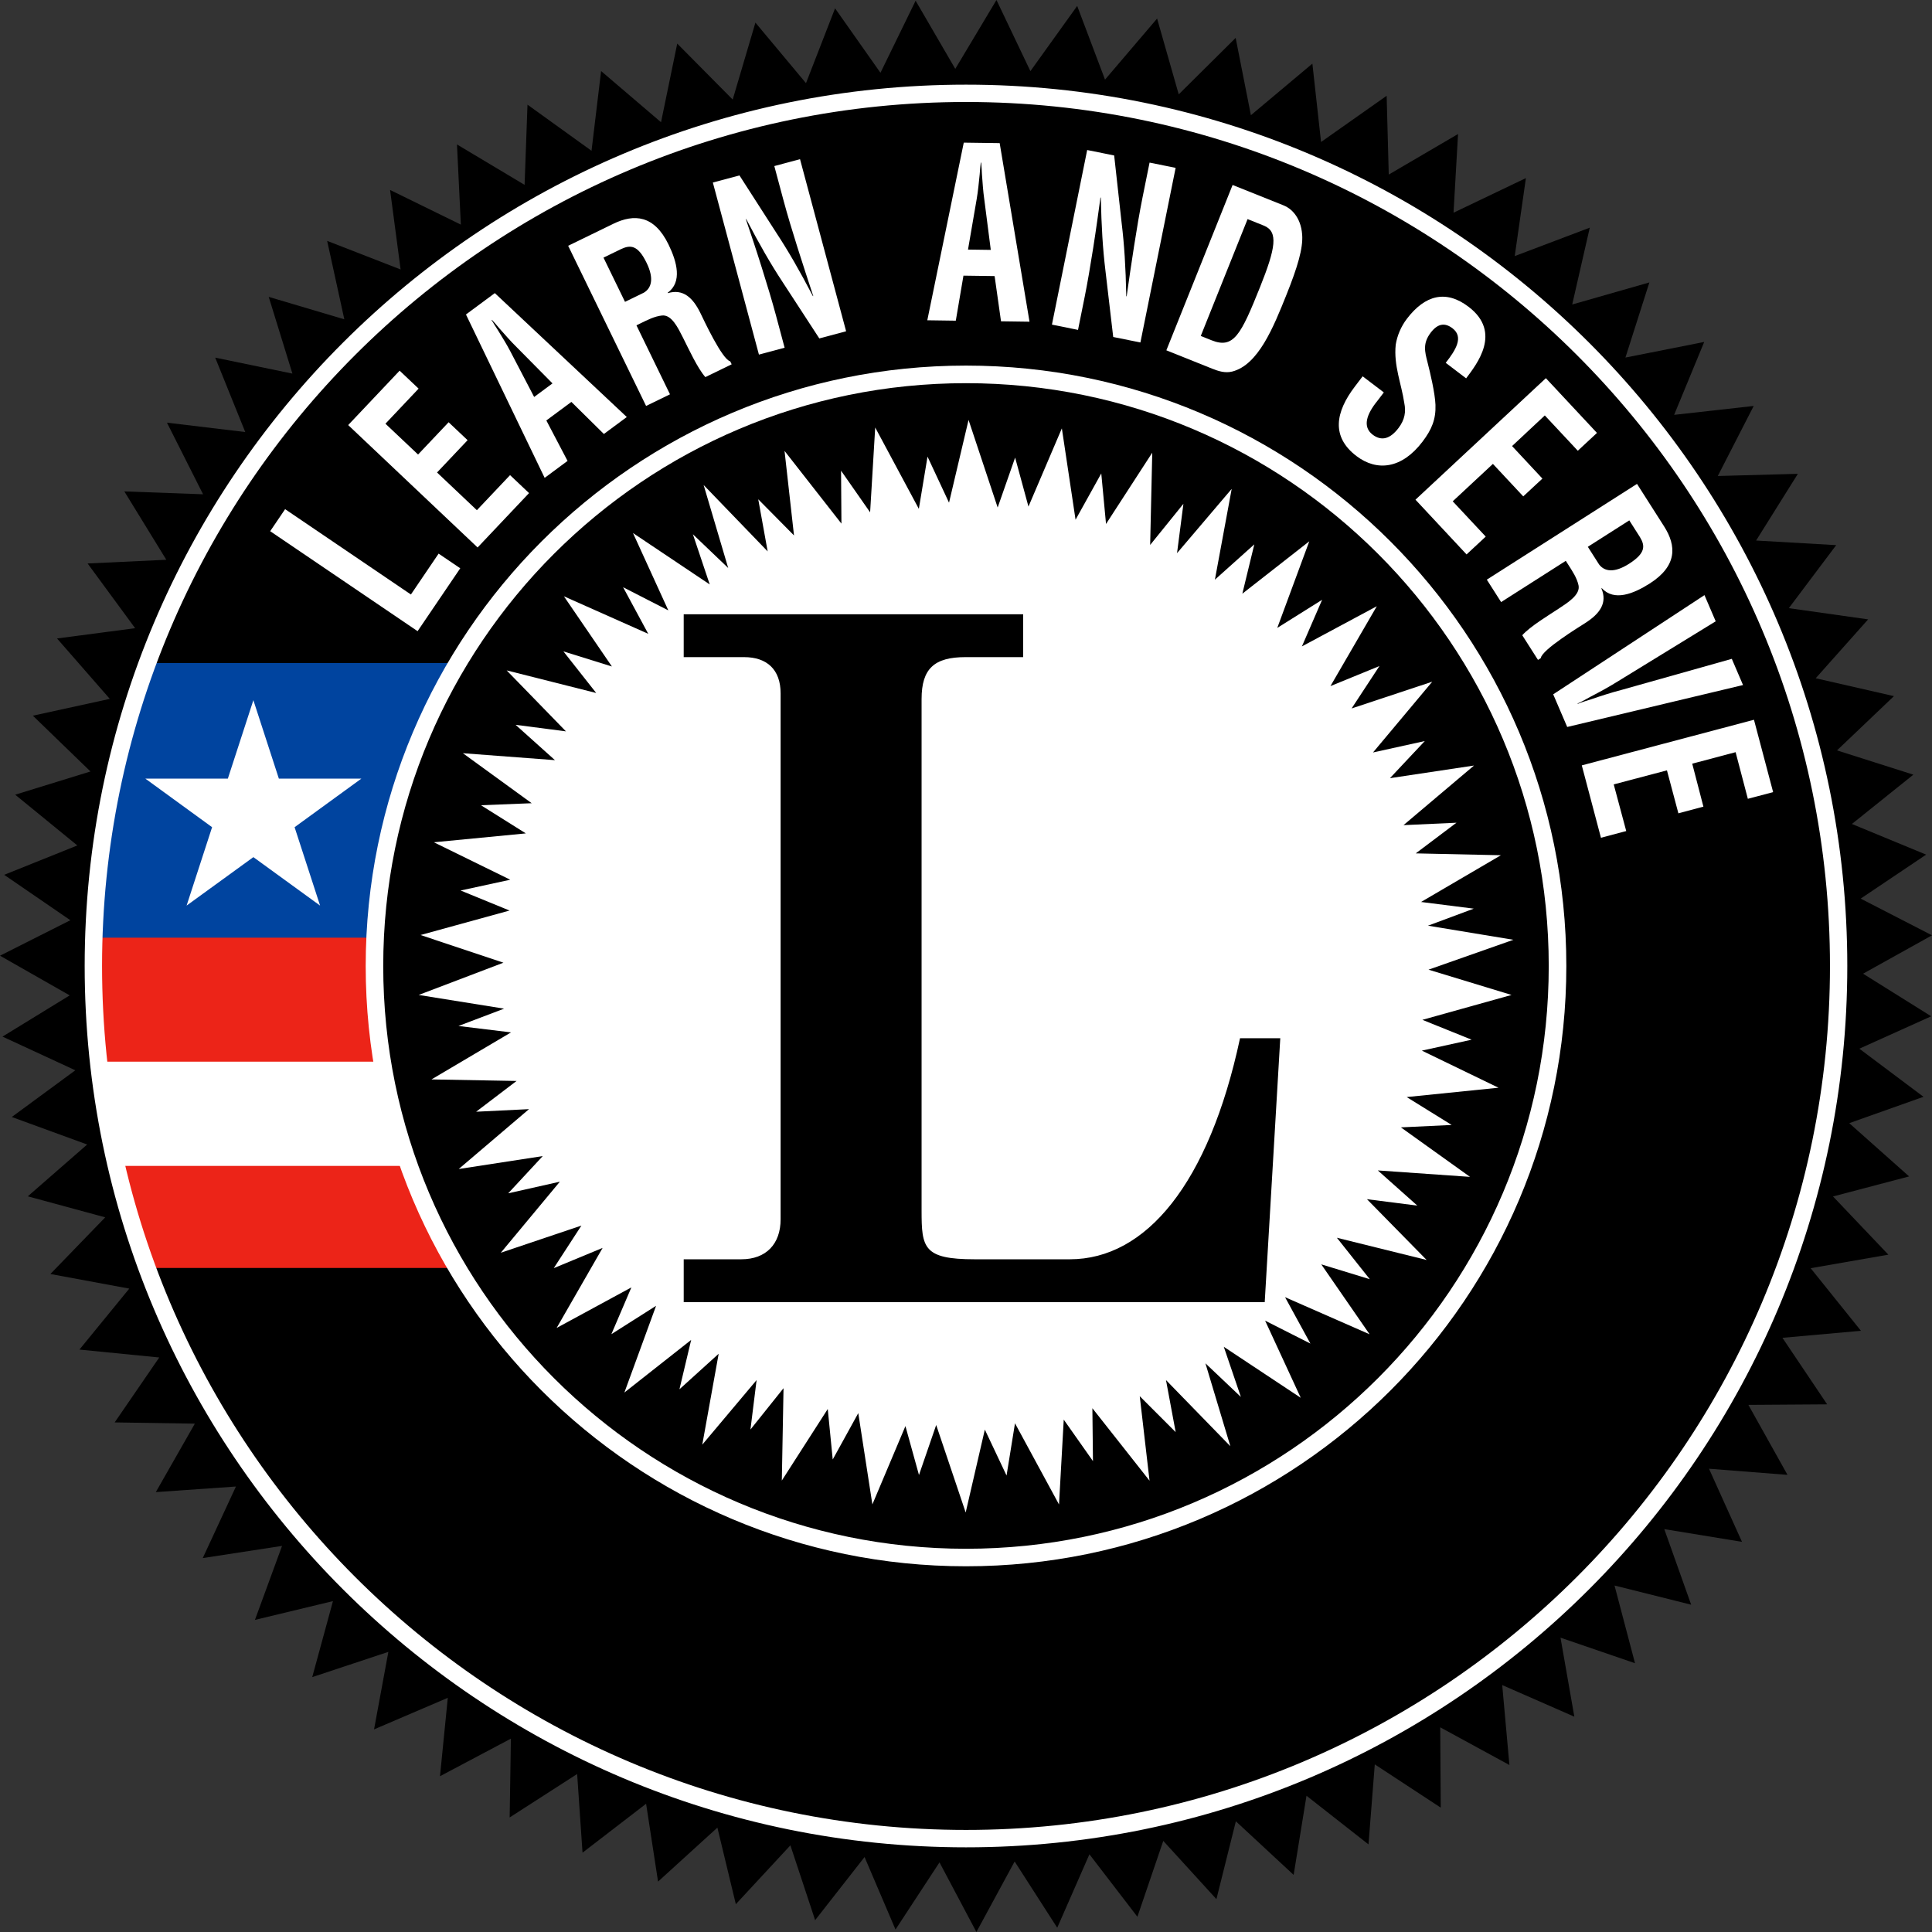 <?xml version="1.0" ?>
<svg xmlns="http://www.w3.org/2000/svg" xmlns:cc="http://creativecommons.org/ns#" xmlns:dc="http://purl.org/dc/elements/1.1/" xmlns:rdf="http://www.w3.org/1999/02/22-rdf-syntax-ns#" viewBox="0 0 726 726" xml:space="preserve">
	<rect x="0" y="0" width="726" height="726" fill="#333333" stroke="none"/>
	<polyline transform="translate(-472,-137)" points="747.33 174.41 755.87 145.5 774.87 168.25 785.8 140.13 802.86 164.35 816.07 137.27 830.97 162.88 846.45 137 859.2 163.73 876.78 139.23 887.24 166.92 906.81 143.97 914.94 172.46 936.33 151.24 942.06 180.29 965.16 160.91 968.42 190.36 993.07 172.99 993.86 202.6 1019.9 187.36 1018.2 216.93 1045.4 203.92 1041.2 233.23 1069.4 222.55 1062.8 251.42 1091.8 243.13 1082.8 271.36 1112.4 265.5 1101.1 292.89 1131 289.55 1117.5 315.87 1147.6 315.05 1131.9 340.12 1162 341.85 1144.2 365.53 1174 369.75 1154.3 391.87 1183.7 398.59 1162.3 418.98 1191 428.1 1167.9 446.63 1195.8 458.15 1171.2 474.68 1198 488.47 1172.1 502.89 1197.7 518.9 1170.7 531.07 1194.8 549.15 1166.9 559.06 1189.4 579.07 1160.8 586.6 1181.6 608.47 1152.4 613.56 1171.3 637.08 1141.8 639.72 1158.6 664.72 1129 664.92 1143.7 691.22 1114.2 688.91 1126.6 716.39 1097.4 711.61 1107.5 740.01 1078.7 732.8 1086.4 762 1058.4 752.4 1063.6 782.09 1036.5 770.21 1039.2 800.25 1013.2 786.08 1013.4 816.27 988.61 800.01 986.25 830.08 962.95 811.8 958.12 841.54 936.41 821.4 929.1 850.65 909.13 828.76 899.41 857.28 881.38 833.8 869.28 861.4 853.28 836.5 838.91 863 825.04 836.84 808.51 862.07 796.88 834.83 778.31 858.55 769.01 830.43 748.51 852.55 741.58 823.77 719.28 844.06 714.79 814.81 690.9 833.19 688.88 803.63 663.52 819.95 663.98 790.34 637.34 804.46 640.27 775 612.56 786.86 617.94 757.73 589.33 767.22 597.12 738.66 567.8 745.72 577.99 717.91 548.19 722.49 560.66 695.6 530.55 697.7 545.22 671.97 515.09 671.51 531.84 647.11 501.85 644.14 520.58 621.23 490.93 615.74 511.54 594.45 482.45 586.55 504.76 567.08 476.43 556.74 500.31 539.19 472.94 526.53 498.19 511.04 472 496.13 498.44 482.8 473.57 465.74 501.06 454.7 477.71 435.63 506 426.9 484.35 405.94 513.26 399.62 493.43 376.92 522.78 373.06 504.92 348.74 534.5 347.35 518.72 321.66 548.31 322.74 534.74 295.83 564.16 299.35 552.87 271.39 581.88 277.39 572.98 248.56 601.39 256.99 594.94 227.52 622.54 238.26 618.58 208.38 645.18 221.41 643.72 191.28 669.13 206.47 670.22 176.33 694.28 193.66 697.88 163.7 720.4 182.93 726.49 153.38 747.33 174.41"/>
	<polyline transform="translate(-472,-137)" points="661.18 498.76 629.33 510.88 661.43 516.03 644.28 522.54 664.03 524.95 634.14 542.62 666.11 543.2 650.92 554.76 670.79 553.79 644.37 576.29 675.95 571.43 662.97 585.42 682.38 581.05 660.19 607.75 690.48 597.54 680.09 613.54 698.45 605.93 681.17 636.01 709.26 620.77 701.74 638.35 718.54 627.69 706.63 660.28 731.72 640.51 727.32 659.06 742.06 645.71 735.9 679.87 756.31 655.6 754 674.19 766.43 658.65 765.79 693.36 783.05 666.47 784.92 685.44 794.52 668.02 799.82 702.32 812.24 672.89 817.33 691.27 823.8 672.48 834.88 705.36 842.08 674.21 850.24 691.47 853.41 671.84 869.95 702.34 871.73 670.46 882.71 686.05 882.49 666.17 903.97 693.41 900.29 661.66 913.79 675.16 910.15 655.6 934.34 680.46 924.97 649.3 938.29 661.93 931.87 643.09 960.79 662.26 947.4 633.27 964.42 641.88 954.89 624.45 986.66 638.39 968.5 612.11 986.73 617.69 974.37 602.12 1008.1 610.47 985.67 587.63 1004.6 590.04 989.75 576.82 1024.4 579.24 998.42 560.64 1017.5 559.73 1000.6 549.25 1035.1 545.74 1006.3 531.8 1025 527.69 1006.5 520.23 1040 510.88 1008.8 501.38 1040.7 490.15 1008.6 484.85 1025.8 478.45 1006 475.94 1036 458.38 1004 457.68 1019.3 446.16 999.4 447.07 1025.9 424.67 994.3 429.42 1007.4 415.47 987.94 419.76 1010.2 393.17 979.9 403.22 990.36 387.29 971.95 394.82 989.37 364.81 961.23 379.9 968.82 362.39 951.97 372.95 964 340.41 938.84 360.1 943.34 341.56 928.53 354.83 934.84 320.71 914.3 344.87 916.7 326.32 904.2 341.78 904.99 307.11 887.62 333.9 885.83 314.91 876.17 332.3 871.02 297.97 858.47 327.36 853.46 308.95 846.9 327.71 835.96 294.8 828.62 325.89 820.54 308.59 817.28 328.22 800.88 297.64 798.97 329.52 788.05 313.88 788.19 333.76 766.81 306.44 770.37 338.21 756.93 324.62 760.47 344.2 736.41 319.26 745.64 350.44 732.37 337.76 738.7 356.62 709.86 337.3 723.14 366.37 706.15 357.67 715.6 375.18 683.9 361.07 701.94 387.45 683.72 381.78 696.04 397.41 662.39 388.92 684.67 411.83 665.75 409.37 680.54 422.65 645.94 420.04 671.8 438.83 652.74 439.59 669.6 450.17 635.04 453.51 663.74 467.58 645.09 471.63 663.48 479.16 630.03 488.36 661.18 498.76" fill="#fff"/>
	<path d="m38.044 396.97c1.548 14.658 3.894 29.064 7.071 43.135h107.56c-4.649-13.852-8.098-28.283-10.37-43.135h-104.26" fill="#fff"/>
	<path d="m170.88 249.15h-113.96c-12.577 33.034-19.873 68.542-21.073 105.57h103.4c1.799-38.368 13.017-74.309 31.634-105.57" fill="#00449f"/>
	<polyline transform="translate(-472,-137)" points="526.62 429.59 557.62 429.59 567.21 400.11 576.79 429.59 607.79 429.59 582.7 447.84 592.28 477.3 567.21 459.09 542.12 477.3 551.7 447.84 526.62 429.59" fill="#fff"/>
	<path d="m139.26 362.82c0-0.697 0.049-1.4 0.055-2.098 0.024-2.818 0.234-5.587 0.368-8.373h-103.07c-0.091 2.786-0.225 5.566-0.244 8.373-6e-3 0.697-0.055 1.4-0.055 2.098 0 12.222 0.789 24.269 2.162 36.14h103.92c-1.979-11.777-3.13-23.836-3.13-36.14" fill="#ec2418"/>
	<path d="m56.71 476.46h114c-7.375-12.094-13.578-24.932-18.546-38.338h-107.59c3.251 13.102 7.284 25.916 12.133 38.338" fill="#ec2418"/>
	<path d="m363 137.38c-124.59 0-225.58 101.04-225.58 225.62 0 124.6 100.99 225.57 225.58 225.57 124.58 0 225.59-100.97 225.59-225.57 0-124.58-101.01-225.62-225.59-225.62zm0 444.61c-120.94 0-218.99-98.029-218.99-218.99 0-120.95 98.05-219.01 218.99-219.01 120.94 0 218.98 98.06 218.98 219.01 0 120.96-98.04 218.99-218.98 218.99z" fill="#fff"/>
	<path d="m363 31.815c-182.9 0-331.18 148.26-331.18 331.18 0 182.9 148.28 331.19 331.18 331.19 182.91 0 331.17-148.29 331.17-331.19 0-182.92-148.26-331.18-331.17-331.18zm0 655.83c-179.3 0-324.65-145.36-324.65-324.65 0-179.31 145.35-324.67 324.65-324.67 179.29 0 324.66 145.36 324.66 324.67 0 179.29-145.37 324.65-324.66 324.65z" fill="#fff"/>
	<path d="m278.56 473.21c9.3 0 14.774-5.717 14.774-15.028v-197.64c0-8.946-5.144-13.609-13.731-13.609h-22.684v-16.106h127.56v16.106h-21.676c-11.676 0-16.496 4.286-16.496 15.748v192.27c0 13.956 0.684 18.259 19.938 18.259h35.761c28.548 0 52.251-28.289 63.967-83.066h15.122l-5.846 99.18h-218.33v-16.113z"/>
	<g fill="#fff">
		<polygon transform="translate(-472,-137)" points="579.14 328.33 626.41 360.4 636.82 345.04 644.95 350.55 628.92 374.18 573.53 336.61"/>
		<polygon transform="translate(-472,-137)" points="622.17 276.29 629.3 283.04 616.84 296.22 629.1 307.8 640.58 295.67 647.71 302.41 636.23 314.55 651.2 328.72 663.67 315.54 670.8 322.29 651.47 342.73 602.84 296.73"/>
		<path d="m204.67 179.57-29.572-61.394 10.844-8.033 49.593 46.562-8.61 6.377-12.211-12.056-9.412 6.97 7.974 15.199zm-3.948-30.396 6.89-5.101-13.502-13.658c-2.257-2.213-4.237-4.526-6.323-6.866-0.961-1.176-1.98-2.311-2.941-3.371l-0.117 0.083c0.736 1.235 1.526 2.537 2.369 3.798 1.632 2.682 3.265 5.248 4.72 8.054l8.905 17.062z"/>
		<path d="m239.16 122.25 12.606 25.923-8.981 4.373-29.284-60.188 17.008-8.28c7.768-3.778 15.317-3.284 20.703 7.794 3.206 6.581 5.21 14.135-0.312 18.117l0.076 0.159c5.758-1.709 9.43 1.765 12.246 7.54 1.208 2.49 8.133 17.38 11.174 18.084l0.549 1.123-9.884 4.811c-2.964-3.324-6.364-10.799-8.386-14.781-1.862-3.66-4.255-8.746-7.88-8.372-2.87 0.303-5.463 1.665-8.032 2.915l-1.603 0.78zm-4.296-8.825 7.06-3.436c2.835-1.68 3.978-5.21 1.044-11.23-3.277-6.742-6.07-6.772-9.513-5.195l-6.677 3.247z"/>
		<path d="m290.97 62.404 9.659-2.588 17.321 64.659-10.072 2.696-13.679-21.005c-4.614-6.989-8.781-14.28-13.784-23.842l-0.136 0.036c1.78 5.254 3.948 11.696 5.976 18.173 2.01 6.392 3.949 12.801 5.334 17.975l3.253 12.156-9.653 2.584-17.314-64.655 9.995-2.679 13.826 21.521c4.484 6.836 8.609 13.953 13.772 23.842l0.136-0.036c-1.91-5.769-3.943-11.969-5.882-18.105-1.938-6.132-3.807-12.285-5.357-18.061z"/>
		<path d="m348.46 120.35 13.701-66.75 13.496 0.186 11.209 67.098-10.707-0.15-2.405-16.991-11.71-0.162-2.876 16.92zm15.293-26.565 8.562 0.121-2.451-19.048c-0.453-3.129-0.625-6.164-0.866-9.294-0.053-1.518-0.177-3.035-0.294-4.467h-0.148c-0.158 1.426-0.324 2.94-0.418 4.455-0.33 3.122-0.584 6.15-1.125 9.268z"/>
		<path d="m431.98 61.102 9.794 1.978-13.236 65.613-10.22-2.06-2.916-24.897c-1.014-8.31-1.51-16.693-1.739-27.484l-0.136-0.027c-0.748 5.493-1.668 12.227-2.728 18.933-1.043 6.619-2.156 13.223-3.218 18.471l-2.487 12.335-9.801-1.977 13.243-65.613 10.142 2.048 2.812 25.422c0.983 8.118 1.514 16.329 1.738 27.482l0.141 0.029c0.85-6.021 1.786-12.477 2.782-18.833 0.989-6.353 2.051-12.695 3.229-18.556l2.6-12.863z"/>
		<path d="m438.29 131.64 24.895-62.133 19.348 7.753c2.258 0.902 6.265 3.949 6.789 10.892 0.395 5.156-1.762 12.273-5.875 22.545-4.916 12.262-10.585 26.427-20.434 28.926-2.651 0.669-5.238-0.177-7.555-1.105zm16.974-3.775c8.286 3.318 11.003-1.937 18.204-19.915 5.876-14.664 7.008-20.943 1.438-23.17l-6.094-2.443-17.592 43.907z"/>
		<path d="m543.27 136.34c3.677-4.717 6.901-9.665 2.528-12.992-2.676-2.033-5.404-1.98-8.162 1.644-3.076 4.046-2.223 7.167-1.232 11.057 1.043 4.049 2.847 11.702 3.012 16.086 0.189 5.414-1.391 9.259-4.903 13.874-7.673 10.087-17.015 11.28-24.8 5.357-9.547-7.261-7.873-16.531-0.636-26.049l2.976-3.908 7.957 6.053-2.381 3.124c-4.114 5.056-5.729 9.771-1.811 12.756 3.353 2.549 6.619 1.559 9.701-2.49 2.375-3.126 2.864-6.123 2.169-9.453-1.067-7.205-4.025-14.05-3.212-21.841 0.53-3.41 2.01-6.884 4.166-9.725 6.92-9.094 14.793-10.954 23.203-4.556 12.67 9.642 3.035 21.6-0.908 26.898z"/>
		<polygon transform="translate(-472,-137)" points="1072.1 299.68 1064.9 306.38 1052.5 293.11 1040.2 304.62 1051.6 316.84 1044.4 323.53 1033 311.32 1017.9 325.38 1030.3 338.64 1023.1 345.34 1003.9 324.77 1052.9 279.11"/>
		<path d="m588.39 210.75-24.305 15.498-5.375-8.428 56.441-35.983 10.172 15.957c4.644 7.285 5.01 14.837-5.375 21.459-6.17 3.934-13.449 6.795-18.033 1.759l-0.148 0.094c2.357 5.525-0.672 9.574-6.094 13.028-2.334 1.488-16.33 10.075-16.684 13.175l-1.049 0.672-5.911-9.27c2.958-3.327 9.995-7.559 13.72-10.02 3.424-2.266 8.203-5.228 7.414-8.79-0.631-2.814-2.281-5.237-3.813-7.644l-0.96-1.506zm8.279-5.274 4.221 6.621c1.991 2.626 5.633 3.353 11.274-0.244 6.324-4.031 6.035-6.81 4.072-10.049l-3.99-6.259z"/>
		<path d="m650.77 247.58 4.22 9.842-66.071 15.759-5.262-12.271 56.842-37.28 4.219 9.843-36.975 22.696c-3.218 2.004-6.601 3.845-10.02 5.62-1.578 0.837-3.193 1.836-4.914 2.576l0.059 0.133c1.721-0.74 3.554-1.218 5.251-1.789 3.642-1.25 7.308-2.434 10.98-3.389l41.672-11.74z"/>
		<polygon transform="translate(-472,-137)" points="1138.3 434.66 1128.8 437.17 1124.2 419.65 1107.9 423.97 1112.1 440.12 1102.7 442.63 1098.4 426.48 1078.4 431.76 1083.1 449.29 1073.6 451.81 1066.4 424.61 1131.1 407.47"/>
	</g>
</svg>